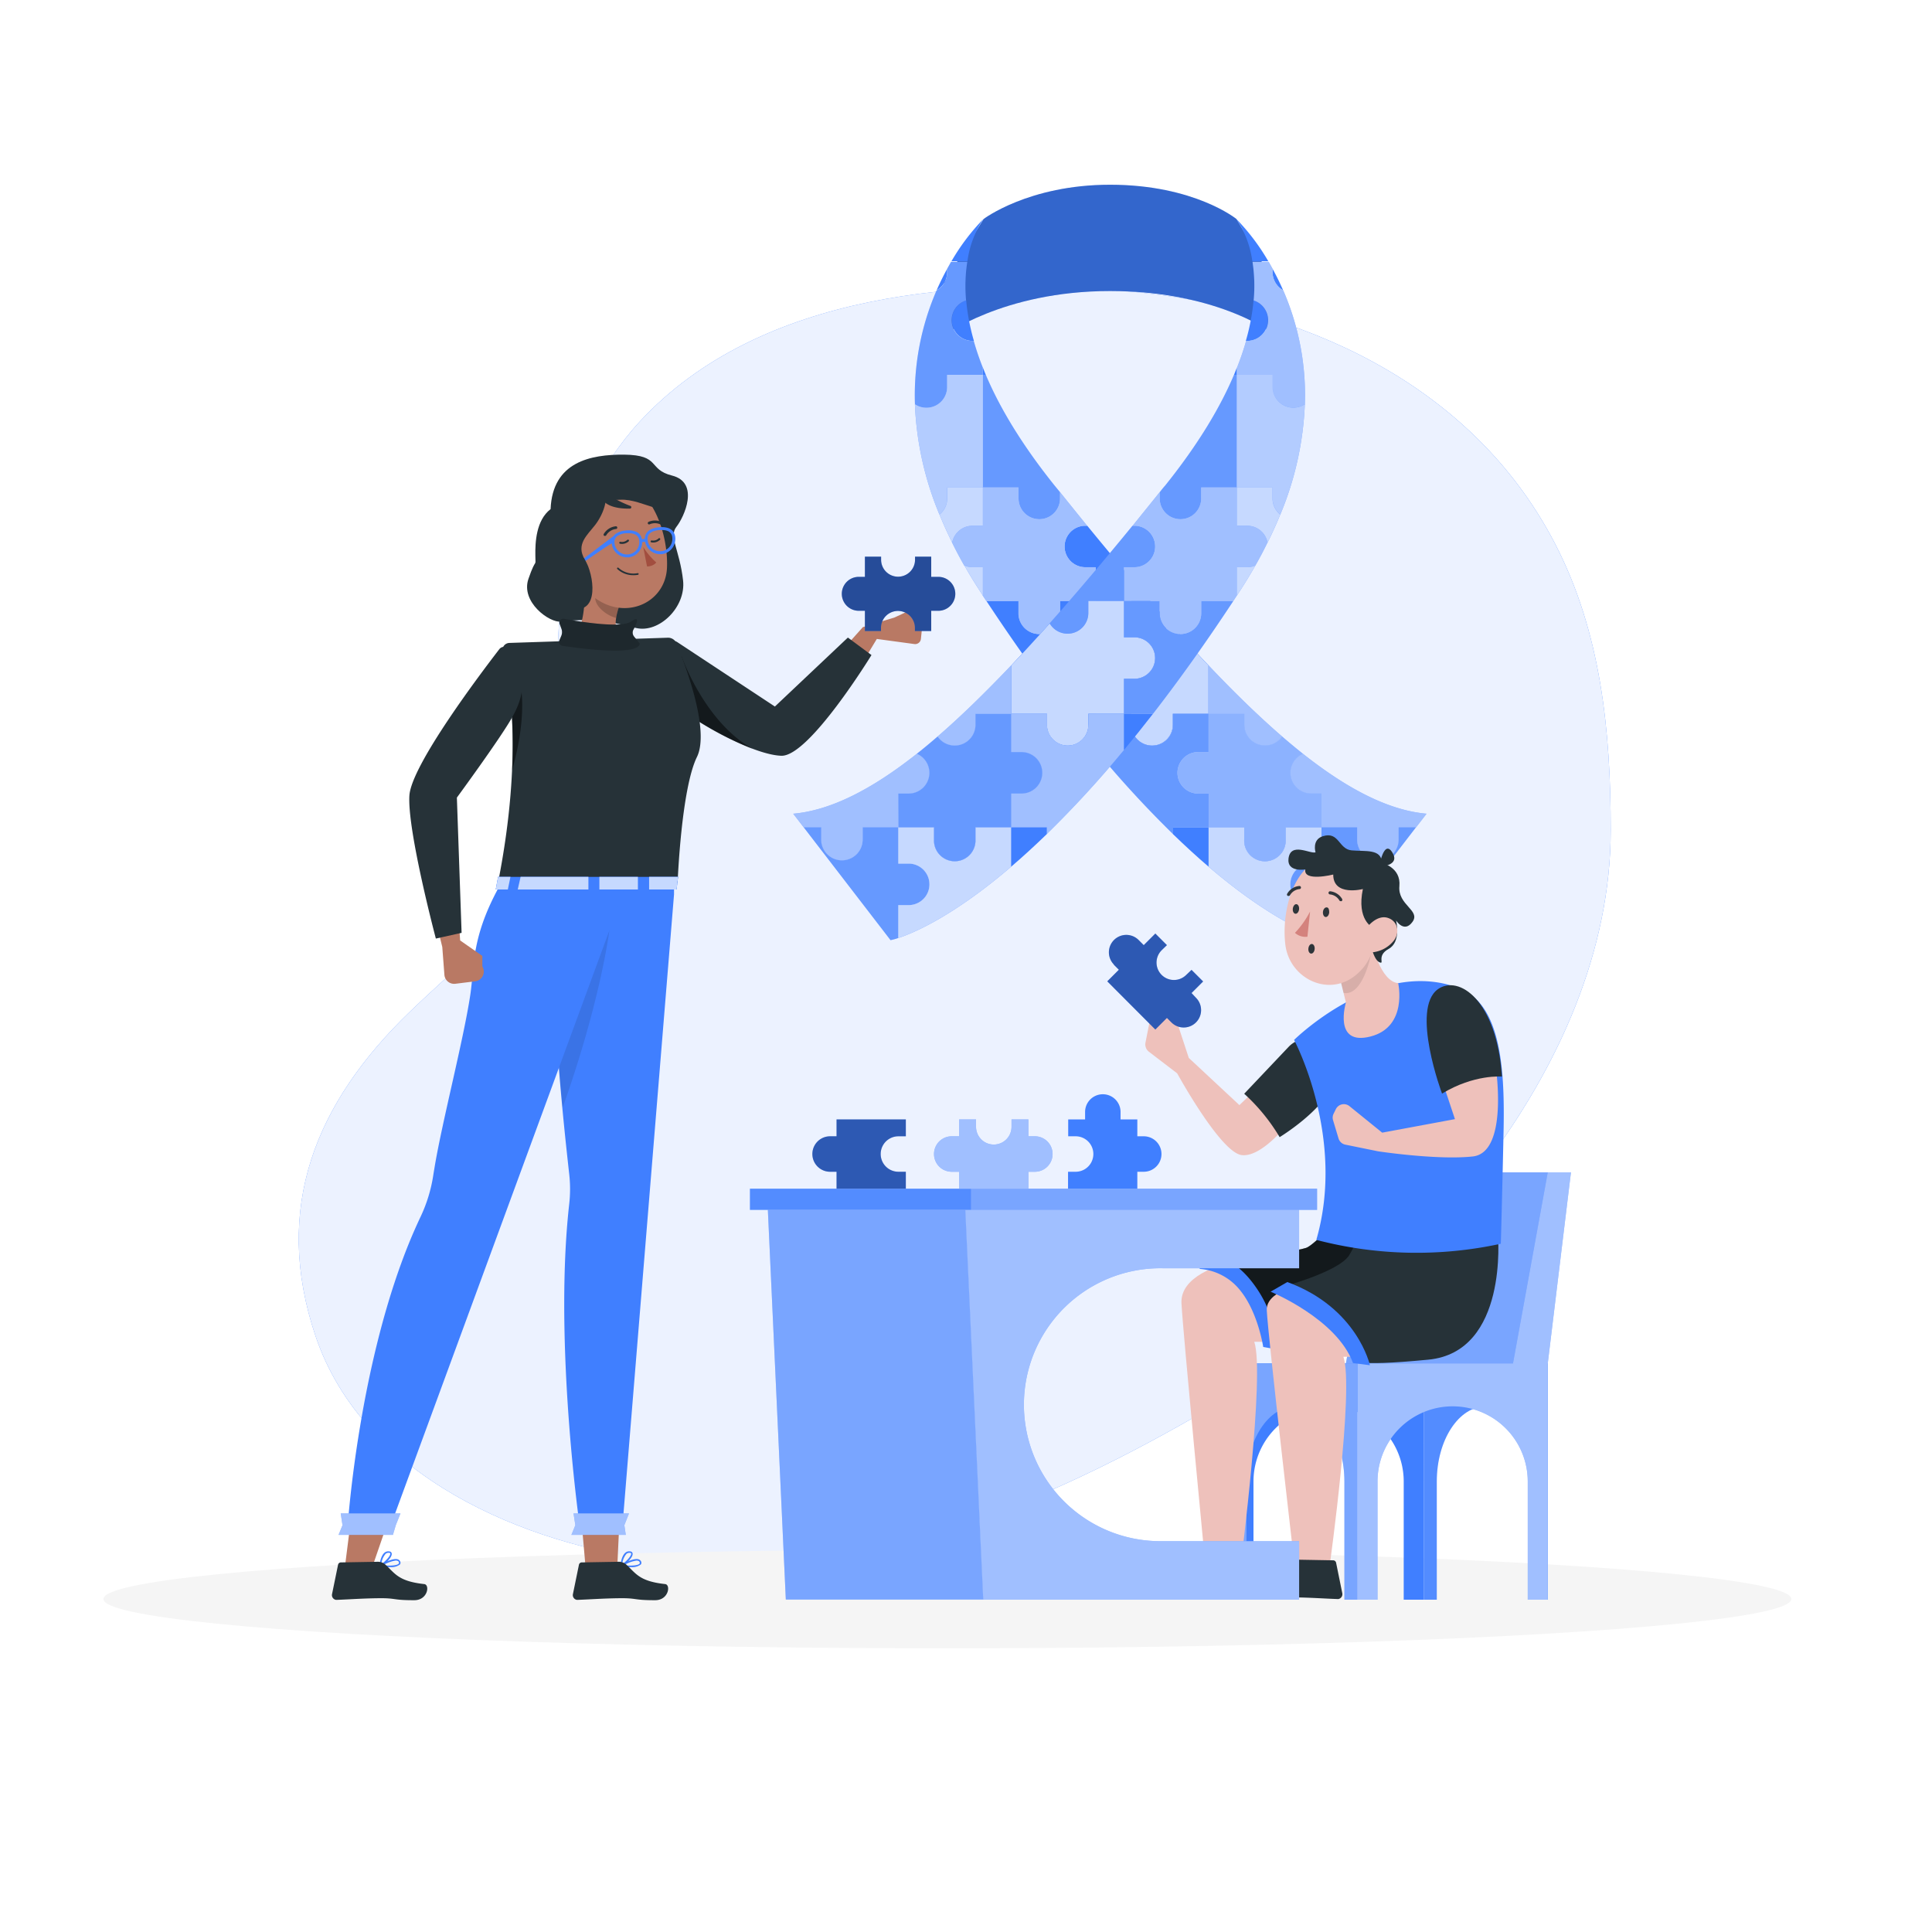 <svg class="animated" id="freepik_stories-autism" xmlns="http://www.w3.org/2000/svg" viewBox="0 0 500 500" version="1.1" xmlns:xlink="http://www.w3.org/1999/xlink"><style>svg#freepik_stories-autism:not(.animated) .animable {opacity: 0;}svg#freepik_stories-autism.animated #freepik--background-simple--inject-3 {animation: 1s 1 forwards cubic-bezier(.36,-0.01,.5,1.38) slideDown;animation-delay: 0s;}svg#freepik_stories-autism.animated #freepik--Shadow--inject-3 {animation: 1s 1 forwards cubic-bezier(.36,-0.01,.5,1.38) slideUp;animation-delay: 0s;}svg#freepik_stories-autism.animated #freepik--Ribbon--inject-3 {animation: 1s 1 forwards cubic-bezier(.36,-0.01,.5,1.38) slideLeft;animation-delay: 0s;}svg#freepik_stories-autism.animated #freepik--character-2--inject-3 {animation: 1s 1 forwards cubic-bezier(.36,-0.01,.5,1.38) zoomOut;animation-delay: 0s;}svg#freepik_stories-autism.animated #freepik--Table--inject-3 {animation: 1s 1 forwards cubic-bezier(.36,-0.01,.5,1.38) slideUp;animation-delay: 0s;}svg#freepik_stories-autism.animated #freepik--character-1--inject-3 {animation: 1s 1 forwards cubic-bezier(.36,-0.01,.5,1.38) lightSpeedLeft;animation-delay: 0s;}            @keyframes slideDown {                0% {                    opacity: 0;                    transform: translateY(-30px);                }                100% {                    opacity: 1;                    transform: translateY(0);                }            }                    @keyframes slideUp {                0% {                    opacity: 0;                    transform: translateY(30px);                }                100% {                    opacity: 1;                    transform: inherit;                }            }                    @keyframes slideLeft {                0% {                    opacity: 0;                    transform: translateX(-30px);                }                100% {                    opacity: 1;                    transform: translateX(0);                }            }                    @keyframes zoomOut {                0% {                    opacity: 0;                    transform: scale(1.5);                }                100% {                    opacity: 1;                    transform: scale(1);                }            }                    @keyframes lightSpeedLeft {              from {                transform: translate3d(-50%, 0, 0) skewX(20deg);                opacity: 0;              }              60% {                transform: skewX(-10deg);                opacity: 1;              }              80% {                transform: skewX(2deg);              }              to {                opacity: 1;                transform: translate3d(0, 0, 0);              }            }        </style><g id="freepik--background-simple--inject-3" class="animable" style="transform-origin: 247.082px 239.652px;"><path d="M416.85,214.8c0-25.54-2.47-51.1-14.45-74.17C380.67,98.79,336,79.27,292.06,75.42c-41.65-3.66-95.23-.17-126.5,33.7-21.76,23.58-23.67,56.44-19.4,86.67,4.25,30-21.15,47.76-40.14,66.1-24.26,23.43-35.59,50.64-24.34,83.93,12.26,36.26,53.85,54,89.44,58.17,51.1,6,99.45-14.67,142.34-39.75C363.45,335,416.88,277,416.85,214.8Z" style="fill: rgb(64, 127, 255); transform-origin: 247.082px 239.652px;" id="eljv7k0ktj86f" class="animable"></path><g id="el862mth11i3"><path d="M416.85,214.8c0-25.54-2.47-51.1-14.45-74.17C380.67,98.79,336,79.27,292.06,75.42c-41.65-3.66-95.23-.17-126.5,33.7-21.76,23.58-23.67,56.44-19.4,86.67,4.25,30-21.15,47.76-40.14,66.1-24.26,23.43-35.59,50.64-24.34,83.93,12.26,36.26,53.85,54,89.44,58.17,51.1,6,99.45-14.67,142.34-39.75C363.45,335,416.88,277,416.85,214.8Z" style="fill: rgb(255, 255, 255); opacity: 0.9; transform-origin: 247.082px 239.652px;" class="animable"></path></g></g><g id="freepik--Shadow--inject-3" class="animable" style="transform-origin: 245.18px 413.82px;"><ellipse id="freepik--path--inject-3" cx="245.18" cy="413.82" rx="218.42" ry="12.76" style="fill: rgb(245, 245, 245); transform-origin: 245.18px 413.82px;" class="animable"></ellipse></g><g id="freepik--Ribbon--inject-3" class="animable" style="transform-origin: 287.235px 145.56px;"><path d="M244,87.06s15.42-11.74,43.29-11.74c28.87,0,43.27,11.74,43.27,11.74l.29-12L320,56.69s-10.89-8.88-32.72-8.88c-21.07,0-32.73,8.88-32.73,8.88L244.34,73.2Z" style="fill: rgb(64, 127, 255); transform-origin: 287.425px 67.435px;" id="elq06yo7y878" class="animable"></path><g id="eleg9ank9yme4"><path d="M244,87.06s15.42-11.74,43.29-11.74c28.87,0,43.27,11.74,43.27,11.74l.29-12L320,56.69s-10.89-8.88-32.72-8.88c-21.07,0-32.73,8.88-32.73,8.88L244.34,73.2Z" style="opacity: 0.2; transform-origin: 287.425px 67.435px;" class="animable"></path></g><path d="M246.32,82.86a5.35,5.35,0,0,1,3.73-5.11,55,55,0,0,0,2,10.47h-.32A5.36,5.36,0,0,1,246.32,82.86Z" style="fill: rgb(64, 127, 255); transform-origin: 249.185px 82.985px;" id="elfqjlo8a3gy" class="animable"></path><path d="M255.12,97h-.75V95.14C254.61,95.74,254.85,96.35,255.12,97Z" style="fill: rgb(64, 127, 255); transform-origin: 254.745px 96.07px;" id="elwvyutd5pebi" class="animable"></path><path d="M298.18,164.08a5.36,5.36,0,0,1-5.37-5.36v-3.18h-9.23V146.8h-2.69a5.37,5.37,0,0,1,0-10.74h.49c7.49,9.15,14.64,17.61,21.47,25.29A5.36,5.36,0,0,1,298.18,164.08Z" style="fill: rgb(64, 127, 255); transform-origin: 289.185px 150.07px;" id="elkgd56mey2n" class="animable"></path><path d="M274.34,127.38V129a5.37,5.37,0,1,1-10.74,0v-2.84h-9.23V97h.75c3.51,8.3,9.15,17.87,17.86,28.73Z" style="fill: rgb(64, 127, 255); transform-origin: 264.355px 115.69px;" id="eldftvux4ingg" class="animable"></path><g id="elkj3bfcg8wno"><path d="M274.34,127.38V129a5.37,5.37,0,1,1-10.74,0v-2.84h-9.23V97h.75c3.51,8.3,9.15,17.87,17.86,28.73Z" style="fill: rgb(255, 255, 255); opacity: 0.2; transform-origin: 264.355px 115.69px;" class="animable"></path></g><path d="M254.37,56.87a25.83,25.83,0,0,0-4,10.73h-4.13a55.71,55.71,0,0,1,8.12-10.78Z" style="fill: rgb(64, 127, 255); transform-origin: 250.305px 62.21px;" id="el4o2x2qcxuqq" class="animable"></path><path d="M245.13,69.56v.88a5.35,5.35,0,0,1-2.73,4.67C243.28,73.11,244.2,71.25,245.13,69.56Z" style="fill: rgb(64, 127, 255); transform-origin: 243.765px 72.335px;" id="el5w96s1r1p1x" class="animable"></path><path d="M245.13,70.44v-.88c.34-.62.69-1.22,1-1.8h4.2a40.89,40.89,0,0,0-.31,10,5.36,5.36,0,0,0,1.64,10.47H252a71,71,0,0,0,2.36,6.92V97h-9.24v3.18a5.37,5.37,0,0,1-8.33,4.48,68.11,68.11,0,0,1,5.6-29.51A5.35,5.35,0,0,0,245.13,70.44Z" style="fill: rgb(64, 127, 255); transform-origin: 245.554px 86.655px;" id="elmyyz53sbrt" class="animable"></path><g id="el9t2p27i32r"><path d="M245.13,70.44v-.88c.34-.62.69-1.22,1-1.8h4.2a40.89,40.89,0,0,0-.31,10,5.36,5.36,0,0,0,1.64,10.47H252a71,71,0,0,0,2.36,6.92V97h-9.24v3.18a5.37,5.37,0,0,1-8.33,4.48,68.11,68.11,0,0,1,5.6-29.51A5.35,5.35,0,0,0,245.13,70.44Z" style="fill: rgb(255, 255, 255); opacity: 0.2; transform-origin: 245.554px 86.655px;" class="animable"></path></g><path d="M239.77,105.51a5.36,5.36,0,0,0,5.36-5.37V97h9.24v29.21h-9.24V129a5.37,5.37,0,0,1-2,4.17,82.52,82.52,0,0,1-6.35-28.56A5.38,5.38,0,0,0,239.77,105.51Z" style="fill: rgb(64, 127, 255); transform-origin: 245.575px 115.085px;" id="elt6oznttbgds" class="animable"></path><g id="ell5rkx0tydhr"><path d="M239.77,105.51a5.36,5.36,0,0,0,5.36-5.37V97h9.24v29.21h-9.24V129a5.37,5.37,0,0,1-2,4.17,82.52,82.52,0,0,1-6.35-28.56A5.38,5.38,0,0,0,239.77,105.51Z" style="fill: rgb(255, 255, 255); opacity: 0.6; transform-origin: 245.575px 115.085px;" class="animable"></path></g><path d="M342,205.37H339.3a5.37,5.37,0,0,1-2.11-10.3c11.68,9.24,22.27,14.65,32,15.52l-2.71,3.52H362v3.18a5.37,5.37,0,0,1-10.74,0v-3.18H342Z" style="fill: rgb(64, 127, 255); transform-origin: 351.569px 208.865px;" id="ely5jf6pqg7f8" class="animable"></path><g id="elzvp1mo6s2v"><path d="M342,205.37H339.3a5.37,5.37,0,0,1-2.11-10.3c11.68,9.24,22.27,14.65,32,15.52l-2.71,3.52H362v3.18a5.37,5.37,0,0,1-10.74,0v-3.18H342Z" style="fill: rgb(255, 255, 255); opacity: 0.5; transform-origin: 351.569px 208.865px;" class="animable"></path></g><path d="M331.82,190.61a5.37,5.37,0,0,1-9.8-3v-2.85h-9.24V172.2C319.43,179.22,325.77,185.39,331.82,190.61Z" style="fill: rgb(64, 127, 255); transform-origin: 322.3px 182.573px;" id="eli0pdqovb2ij" class="animable"></path><g id="elrq0skz20lup"><path d="M331.82,190.61a5.37,5.37,0,0,1-9.8-3v-2.85h-9.24V172.2C319.43,179.22,325.77,185.39,331.82,190.61Z" style="fill: rgb(255, 255, 255); opacity: 0.5; transform-origin: 322.3px 182.573px;" class="animable"></path></g><path d="M292.81,187.59v-2.85h-9.23v-9.07h-2.69a5.37,5.37,0,0,1,0-10.74h2.69v-9.39h9.23v3.18a5.37,5.37,0,0,0,10,2.63q5.08,5.72,9.93,10.85v12.54h-9.23v2.85a5.37,5.37,0,0,1-10.74,0Z" style="fill: rgb(64, 127, 255); transform-origin: 294.134px 174.25px;" id="elas5nsd9xvnf" class="animable"></path><path d="M292.81,187.59v-2.85h-9.23v-9.07h-2.69a5.37,5.37,0,0,1,0-10.74h2.69v-9.39h9.23v3.18a5.37,5.37,0,0,0,10,2.63q5.08,5.72,9.93,10.85v12.54h-9.23v2.85a5.37,5.37,0,0,1-10.74,0Z" style="fill: rgb(64, 127, 255); transform-origin: 294.134px 174.25px;" id="ely9zguhfznh7" class="animable"></path><g id="elrnbq6xuisjk"><path d="M292.81,187.59v-2.85h-9.23v-9.07h-2.69a5.37,5.37,0,0,1,0-10.74h2.69v-9.39h9.23v3.18a5.37,5.37,0,0,0,10,2.63q5.08,5.72,9.93,10.85v12.54h-9.23v2.85a5.37,5.37,0,0,1-10.74,0Z" style="fill: rgb(255, 255, 255); opacity: 0.7; transform-origin: 294.134px 174.25px;" class="animable"></path></g><path d="M303.55,184.83v2.76a5.37,5.37,0,0,1-10.74,0v-2.85h-9.23v9.34a275,275,0,0,0,20,21.78v-1.75h9.23v-8.74H310.1a5.37,5.37,0,0,1,0-10.74h2.68v-9.89h-9.23Z" style="fill: rgb(64, 127, 255); transform-origin: 298.195px 200.3px;" id="elwyv48v0yp68" class="animable"></path><g id="ele7w13pn1qxr"><g style="opacity: 0.2; transform-origin: 298.195px 200.3px;" class="animable"><path d="M303.55,184.83v2.76a5.37,5.37,0,0,1-10.74,0v-2.85h-9.23v9.34a275,275,0,0,0,20,21.78v-1.75h9.23v-8.74H310.1a5.37,5.37,0,0,1,0-10.74h2.68v-9.89h-9.23Z" style="fill: rgb(255, 255, 255); transform-origin: 298.195px 200.3px;" id="elrm0p8tul1dp" class="animable"></path></g></g><path d="M283.58,184.9v9.18c-2.4-2.89-4.86-5.94-7.37-9.18l-.12-.16h7.49Z" style="fill: rgb(64, 127, 255); transform-origin: 279.835px 189.41px;" id="elbk4rv2iwanf" class="animable"></path><path d="M263.6,155.54v3.18a5.37,5.37,0,0,0,10.74,0v-3.18h9.24v9.39h-2.69a5.37,5.37,0,0,0,0,10.74h2.69v9.07h-7.49c-6.56-8.46-13.51-18.14-20.8-29.2Z" style="fill: rgb(64, 127, 255); transform-origin: 269.435px 170.14px;" id="el1y081v2d36e" class="animable"></path><path d="M342,234.24H339.3a5.37,5.37,0,0,1,0-10.74H342v-9.39h9.23v3.18a5.37,5.37,0,0,0,10.74,0v-3.18h4.48L344,243.31a15.94,15.94,0,0,1-2-.55Z" style="fill: rgb(64, 127, 255); transform-origin: 350.19px 228.71px;" id="elw7xb8ph0df" class="animable"></path><g id="elh1f4yup9d3p"><path d="M342,234.24H339.3a5.37,5.37,0,0,1,0-10.74H342v-9.39h9.23v3.18a5.37,5.37,0,0,0,10.74,0v-3.18h4.48L344,243.31a15.94,15.94,0,0,1-2-.55Z" style="fill: rgb(255, 255, 255); opacity: 0.2; transform-origin: 350.19px 228.71px;" class="animable"></path></g><path d="M322,217.29a5.37,5.37,0,1,0,10.73,0v-3.18H342v9.39H339.3a5.37,5.37,0,0,0,0,10.74H342v8.52c-4.07-1.35-14.25-5.67-29.21-18.46V214.11H322Z" style="fill: rgb(64, 127, 255); transform-origin: 327.395px 228.435px;" id="eldrxu4li9kij" class="animable"></path><g id="elvs3yderdw7"><path d="M322,217.29a5.37,5.37,0,1,0,10.73,0v-3.18H342v9.39H339.3a5.37,5.37,0,0,0,0,10.74H342v8.52c-4.07-1.35-14.25-5.67-29.21-18.46V214.11H322Z" style="fill: rgb(255, 255, 255); opacity: 0.7; transform-origin: 327.395px 228.435px;" class="animable"></path></g><path d="M303.55,215.86v-1.75h9.23V224.3C309.88,221.82,306.8,219,303.55,215.86Z" style="fill: rgb(64, 127, 255); transform-origin: 308.165px 219.205px;" id="elyi21uaq0wso" class="animable"></path><path d="M312.78,184.9v9.73H310.1a5.37,5.37,0,0,0,0,10.74h2.68v8.74H322v3.18a5.37,5.37,0,1,0,10.73,0v-3.18H342v-8.74H339.3a5.37,5.37,0,0,1-2.11-10.3c-1.76-1.4-3.56-2.89-5.37-4.46a5.37,5.37,0,0,1-9.8-3v-2.85h-9.24S312.75,184.9,312.78,184.9Z" style="fill: rgb(64, 127, 255); transform-origin: 323.365px 203.826px;" id="elryhrs936euh" class="animable"></path><g id="elakqkmokya46"><path d="M312.78,184.9v9.73H310.1a5.37,5.37,0,0,0,0,10.74h2.68v8.74H322v3.18a5.37,5.37,0,1,0,10.73,0v-3.18H342v-8.74H339.3a5.37,5.37,0,0,1-2.11-10.3c-1.76-1.4-3.56-2.89-5.37-4.46a5.37,5.37,0,0,1-9.8-3v-2.85h-9.24S312.75,184.9,312.78,184.9Z" style="fill: rgb(255, 255, 255); opacity: 0.4; transform-origin: 323.365px 203.826px;" class="animable"></path></g><path d="M263.6,126.33V129a5.37,5.37,0,1,0,10.74,0v-1.63q3.57,4.44,7,8.68h-.49a5.37,5.37,0,0,0,0,10.74h2.69v8.74h-9.24v3.18a5.37,5.37,0,0,1-10.74,0v-3.18h-8.31l-.92-1.41V146.8h-2.68a5.26,5.26,0,0,1-2.1-.43q-1.71-3-3.17-6a5.37,5.37,0,0,1,5.27-4.35h2.68v-9.89h9.23Z" style="fill: rgb(64, 127, 255); transform-origin: 264.96px 145.105px;" id="elocttwsm369f" class="animable"></path><g id="elr7di0ecvemq"><path d="M263.6,126.33V129a5.37,5.37,0,1,0,10.74,0v-1.63q3.57,4.44,7,8.68h-.49a5.37,5.37,0,0,0,0,10.74h2.69v8.74h-9.24v3.18a5.37,5.37,0,0,1-10.74,0v-3.18h-8.31l-.92-1.41V146.8h-2.68a5.26,5.26,0,0,1-2.1-.43q-1.71-3-3.17-6a5.37,5.37,0,0,1,5.27-4.35h2.68v-9.89h9.23Z" style="fill: rgb(255, 255, 255); opacity: 0.5; transform-origin: 264.96px 145.105px;" class="animable"></path></g><path d="M254.37,146.8v7.33c-.21-.31-.41-.62-.61-.94-1.51-2.3-2.89-4.58-4.17-6.82a5.26,5.26,0,0,0,2.1.43Z" style="fill: rgb(64, 127, 255); transform-origin: 251.98px 150.25px;" id="elxm7coxfwvco" class="animable"></path><path d="M254.37,126.33v9.73h-2.68a5.37,5.37,0,0,0-5.27,4.35q-1.83-3.69-3.27-7.23a5.37,5.37,0,0,0,2-4.17v-2.84h9.24Z" style="fill: rgb(64, 127, 255); transform-origin: 248.77px 133.29px;" id="elbbgzif2624c" class="animable"></path><g id="eldwee7zj8in"><g style="opacity: 0.7; transform-origin: 248.77px 140.15px;" class="animable"><path d="M254.37,146.8v7.33c-.21-.31-.41-.62-.61-.94-1.51-2.3-2.89-4.58-4.17-6.82a5.26,5.26,0,0,0,2.1.43Z" style="fill: rgb(255, 255, 255); transform-origin: 251.98px 150.25px;" id="elki9lo8d15g" class="animable"></path><path d="M254.37,126.33v9.73h-2.68a5.37,5.37,0,0,0-5.27,4.35q-1.83-3.69-3.27-7.23a5.37,5.37,0,0,0,2-4.17v-2.84h9.24Z" style="fill: rgb(255, 255, 255); transform-origin: 248.77px 133.29px;" id="eljwzvrs1x0l" class="animable"></path></g></g><path d="M328.15,82.86a5.35,5.35,0,0,0-3.73-5.11,55,55,0,0,1-2,10.47h.33A5.36,5.36,0,0,0,328.15,82.86Z" style="fill: rgb(64, 127, 255); transform-origin: 325.285px 82.985px;" id="elc9ra1m911bh" class="animable"></path><path d="M319.36,97h.74V95.14C319.86,95.74,319.62,96.35,319.36,97Z" style="fill: rgb(64, 127, 255); transform-origin: 319.73px 96.07px;" id="elldl5zb5fp2" class="animable"></path><path d="M276.29,164.08a5.36,5.36,0,0,0,5.37-5.36v-3.18h9.24V146.8h2.68a5.37,5.37,0,0,0,0-10.74h-.49c-7.49,9.15-14.64,17.61-21.47,25.29A5.36,5.36,0,0,0,276.29,164.08Z" style="fill: rgb(64, 127, 255); transform-origin: 285.285px 150.07px;" id="elxkgkgtg5uw" class="animable"></path><g id="el0m3kzrbaey2"><path d="M276.29,164.08a5.36,5.36,0,0,0,5.37-5.36v-3.18h9.24V146.8h2.68a5.37,5.37,0,0,0,0-10.74h-.49c-7.49,9.15-14.64,17.61-21.47,25.29A5.36,5.36,0,0,0,276.29,164.08Z" style="fill: rgb(255, 255, 255); opacity: 0.2; transform-origin: 285.285px 150.07px;" class="animable"></path></g><path d="M300.13,127.38V129a5.37,5.37,0,0,0,10.74,0v-2.84h9.23V97h-.74c-3.52,8.3-9.15,17.87-17.87,28.73C301,126.26,300.58,126.82,300.13,127.38Z" style="fill: rgb(64, 127, 255); transform-origin: 310.115px 115.685px;" id="elkffahka6q3j" class="animable"></path><g id="elm6unwsynevp"><path d="M300.13,127.38V129a5.37,5.37,0,0,0,10.74,0v-2.84h9.23V97h-.74c-3.52,8.3-9.15,17.87-17.87,28.73C301,126.26,300.58,126.82,300.13,127.38Z" style="fill: rgb(255, 255, 255); opacity: 0.2; transform-origin: 310.115px 115.685px;" class="animable"></path></g><path d="M320.1,56.87a25.68,25.68,0,0,1,4,10.73h4.13a55.71,55.71,0,0,0-8.12-10.78Z" style="fill: rgb(64, 127, 255); transform-origin: 324.165px 62.21px;" id="el2nhnekao8mj" class="animable"></path><path d="M329.34,69.56v.88a5.35,5.35,0,0,0,2.73,4.67C331.19,73.11,330.27,71.25,329.34,69.56Z" style="fill: rgb(64, 127, 255); transform-origin: 330.705px 72.335px;" id="elj6jmzulhy5" class="animable"></path><path d="M329.34,70.44v-.88c-.34-.62-.68-1.22-1-1.8h-4.19a41.45,41.45,0,0,1,.3,10,5.36,5.36,0,0,1-1.63,10.47h-.33a71,71,0,0,1-2.36,6.92V97h9.24v3.18a5.37,5.37,0,0,0,8.33,4.48,68,68,0,0,0-5.6-29.51A5.35,5.35,0,0,1,329.34,70.44Z" style="fill: rgb(64, 127, 255); transform-origin: 328.936px 86.655px;" id="el0m5ahw4su59i" class="animable"></path><g id="elxao5t2fg3se"><path d="M329.34,70.44v-.88c-.34-.62-.68-1.22-1-1.8h-4.19a41.45,41.45,0,0,1,.3,10,5.36,5.36,0,0,1-1.63,10.47h-.33a71,71,0,0,1-2.36,6.92V97h9.24v3.18a5.37,5.37,0,0,0,8.33,4.48,68,68,0,0,0-5.6-29.51A5.35,5.35,0,0,1,329.34,70.44Z" style="fill: rgb(255, 255, 255); opacity: 0.5; transform-origin: 328.936px 86.655px;" class="animable"></path></g><path d="M334.71,105.51a5.36,5.36,0,0,1-5.37-5.37V97H320.1v29.21h9.24V129a5.37,5.37,0,0,0,2,4.17,82.52,82.52,0,0,0,6.35-28.56A5.37,5.37,0,0,1,334.71,105.51Z" style="fill: rgb(64, 127, 255); transform-origin: 328.895px 115.085px;" id="el2osb2l2vnfk" class="animable"></path><g id="elwkxsc49r6eg"><path d="M334.71,105.51a5.36,5.36,0,0,1-5.37-5.37V97H320.1v29.21h9.24V129a5.37,5.37,0,0,0,2,4.17,82.52,82.52,0,0,0,6.35-28.56A5.37,5.37,0,0,1,334.71,105.51Z" style="fill: rgb(255, 255, 255); opacity: 0.6; transform-origin: 328.895px 115.085px;" class="animable"></path></g><path d="M232.48,205.37h2.69a5.37,5.37,0,0,0,2.11-10.3c-11.68,9.24-22.27,14.65-32,15.52l2.71,3.52h4.48v3.18a5.37,5.37,0,0,0,10.74,0v-3.18h9.23Z" style="fill: rgb(64, 127, 255); transform-origin: 222.901px 208.865px;" id="elzvkxjt6w8ji" class="animable"></path><g id="eli1zrfljqh6"><path d="M232.48,205.37h2.69a5.37,5.37,0,0,0,2.11-10.3c-11.68,9.24-22.27,14.65-32,15.52l2.71,3.52h4.48v3.18a5.37,5.37,0,0,0,10.74,0v-3.18h9.23Z" style="fill: rgb(255, 255, 255); opacity: 0.5; transform-origin: 222.901px 208.865px;" class="animable"></path></g><path d="M242.65,190.61a5.37,5.37,0,0,0,9.8-3v-2.85h9.24V172.2C255,179.22,248.7,185.39,242.65,190.61Z" style="fill: rgb(64, 127, 255); transform-origin: 252.17px 182.573px;" id="el1g7870fyh6m" class="animable"></path><g id="el1i9gtgejg0d"><path d="M242.65,190.61a5.37,5.37,0,0,0,9.8-3v-2.85h9.24V172.2C255,179.22,248.7,185.39,242.65,190.61Z" style="fill: rgb(255, 255, 255); opacity: 0.5; transform-origin: 252.17px 182.573px;" class="animable"></path></g><path d="M281.66,187.59v-2.85h9.24v-9.07h2.68a5.37,5.37,0,1,0,0-10.74H290.9v-9.39h-9.24v3.18a5.37,5.37,0,0,1-10,2.63q-5.08,5.72-9.93,10.85v12.54h9.23v2.85a5.37,5.37,0,0,0,10.74,0Z" style="fill: rgb(64, 127, 255); transform-origin: 280.344px 174.25px;" id="elt0o6zkrksir" class="animable"></path><path d="M281.66,187.59v-2.85h9.24v-9.07h2.68a5.37,5.37,0,1,0,0-10.74H290.9v-9.39h-9.24v3.18a5.37,5.37,0,0,1-10,2.63q-5.08,5.72-9.93,10.85v12.54h9.23v2.85a5.37,5.37,0,0,0,10.74,0Z" style="fill: rgb(64, 127, 255); transform-origin: 280.344px 174.25px;" id="ells735ml317" class="animable"></path><g id="elw4i6mubic0n"><path d="M281.66,187.59v-2.85h9.24v-9.07h2.68a5.37,5.37,0,1,0,0-10.74H290.9v-9.39h-9.24v3.18a5.37,5.37,0,0,1-10,2.63q-5.08,5.72-9.93,10.85v12.54h9.23v2.85a5.37,5.37,0,0,0,10.74,0Z" style="fill: rgb(255, 255, 255); opacity: 0.7; transform-origin: 280.344px 174.25px;" class="animable"></path></g><path d="M270.92,184.83v2.76a5.37,5.37,0,0,0,10.74,0v-2.85h9.24v9.34a276.86,276.86,0,0,1-20,21.78v-1.75h-9.23v-8.74h2.68a5.37,5.37,0,0,0,0-10.74h-2.68v-9.89h9.23Z" style="fill: rgb(64, 127, 255); transform-origin: 276.285px 200.3px;" id="elbt2hkk33hb6" class="animable"></path><g id="elqttbrkmfpse"><g style="opacity: 0.5; transform-origin: 276.285px 200.3px;" class="animable"><path d="M270.92,184.83v2.76a5.37,5.37,0,0,0,10.74,0v-2.85h9.24v9.34a276.86,276.86,0,0,1-20,21.78v-1.75h-9.23v-8.74h2.68a5.37,5.37,0,0,0,0-10.74h-2.68v-9.89h9.23Z" style="fill: rgb(255, 255, 255); transform-origin: 276.285px 200.3px;" id="elxx3043zq16" class="animable"></path></g></g><path d="M290.9,184.9v9.18c2.39-2.89,4.85-5.94,7.36-9.18l.12-.16H290.9Z" style="fill: rgb(64, 127, 255); transform-origin: 294.64px 189.41px;" id="el7bmhuetkkc" class="animable"></path><path d="M310.87,155.54v3.18a5.37,5.37,0,0,1-10.74,0v-3.18H290.9v9.39h2.68a5.37,5.37,0,1,1,0,10.74H290.9v9.07h7.48c6.57-8.46,13.51-18.14,20.8-29.2Z" style="fill: rgb(64, 127, 255); transform-origin: 305.04px 170.14px;" id="el12tbhkm5ptu" class="animable"></path><g id="elvb6o0uxp2il"><path d="M310.87,155.54v3.18a5.37,5.37,0,0,1-10.74,0v-3.18H290.9v9.39h2.68a5.37,5.37,0,1,1,0,10.74H290.9v9.07h7.48c6.57-8.46,13.51-18.14,20.8-29.2Z" style="fill: rgb(255, 255, 255); opacity: 0.2; transform-origin: 305.04px 170.14px;" class="animable"></path></g><path d="M232.48,234.24h2.69a5.37,5.37,0,0,0,0-10.74h-2.69v-9.39h-9.23v3.18a5.37,5.37,0,0,1-10.74,0v-3.18H208l22.47,29.2a15.94,15.94,0,0,0,2-.55Z" style="fill: rgb(64, 127, 255); transform-origin: 224.27px 228.71px;" id="el20zlghn0fvc" class="animable"></path><g id="elsolw0ht5v3e"><path d="M232.48,234.24h2.69a5.37,5.37,0,0,0,0-10.74h-2.69v-9.39h-9.23v3.18a5.37,5.37,0,0,1-10.74,0v-3.18H208l22.47,29.2a15.94,15.94,0,0,0,2-.55Z" style="fill: rgb(255, 255, 255); opacity: 0.2; transform-origin: 224.27px 228.71px;" class="animable"></path></g><path d="M252.45,217.29a5.37,5.37,0,1,1-10.73,0v-3.18h-9.24v9.39h2.69a5.37,5.37,0,0,1,0,10.74h-2.69v8.52c4.07-1.35,14.25-5.67,29.21-18.46V214.11h-9.24Z" style="fill: rgb(64, 127, 255); transform-origin: 247.085px 228.435px;" id="eljhlnm1zl81" class="animable"></path><g id="el9nbw3v0dzac"><path d="M252.45,217.29a5.37,5.37,0,1,1-10.73,0v-3.18h-9.24v9.39h2.69a5.37,5.37,0,0,1,0,10.74h-2.69v8.52c4.07-1.35,14.25-5.67,29.21-18.46V214.11h-9.24Z" style="fill: rgb(255, 255, 255); opacity: 0.7; transform-origin: 247.085px 228.435px;" class="animable"></path></g><path d="M270.92,215.86v-1.75h-9.23V224.3C264.59,221.82,267.67,219,270.92,215.86Z" style="fill: rgb(64, 127, 255); transform-origin: 266.305px 219.205px;" id="elvm4v2wyt55t" class="animable"></path><path d="M261.69,184.9v9.73h2.68a5.37,5.37,0,0,1,0,10.74h-2.68v8.74h-9.24v3.18a5.37,5.37,0,1,1-10.73,0v-3.18h-9.24v-8.74h2.69a5.37,5.37,0,0,0,2.11-10.3q2.66-2.1,5.37-4.46a5.37,5.37,0,0,0,9.8-3v-2.85h9.24S261.73,184.9,261.69,184.9Z" style="fill: rgb(64, 127, 255); transform-origin: 251.11px 203.826px;" id="elpff6b6k6vu" class="animable"></path><g id="elk5w9fn0si3"><path d="M261.69,184.9v9.73h2.68a5.37,5.37,0,0,1,0,10.74h-2.68v8.74h-9.24v3.18a5.37,5.37,0,1,1-10.73,0v-3.18h-9.24v-8.74h2.69a5.37,5.37,0,0,0,2.11-10.3q2.66-2.1,5.37-4.46a5.37,5.37,0,0,0,9.8-3v-2.85h9.24S261.73,184.9,261.69,184.9Z" style="fill: rgb(255, 255, 255); opacity: 0.2; transform-origin: 251.11px 203.826px;" class="animable"></path></g><path d="M310.87,126.33V129a5.37,5.37,0,0,1-10.74,0v-1.63q-3.57,4.44-7,8.68h.49a5.37,5.37,0,0,1,0,10.74H290.9v8.74h9.23v3.18a5.37,5.37,0,0,0,10.74,0v-3.18h8.31l.92-1.41V146.8h2.69a5.21,5.21,0,0,0,2.09-.43c1.15-2,2.2-4,3.17-6a5.36,5.36,0,0,0-5.26-4.35H320.1v-9.89h-9.23Z" style="fill: rgb(64, 127, 255); transform-origin: 309.475px 145.105px;" id="elx4c317i8t8" class="animable"></path><g id="el4kgg8tkb57a"><path d="M310.87,126.33V129a5.37,5.37,0,0,1-10.74,0v-1.63q-3.57,4.44-7,8.68h.49a5.37,5.37,0,0,1,0,10.74H290.9v8.74h9.23v3.18a5.37,5.37,0,0,0,10.74,0v-3.18h8.31l.92-1.41V146.8h2.69a5.21,5.21,0,0,0,2.09-.43c1.15-2,2.2-4,3.17-6a5.36,5.36,0,0,0-5.26-4.35H320.1v-9.89h-9.23Z" style="fill: rgb(255, 255, 255); opacity: 0.5; transform-origin: 309.475px 145.105px;" class="animable"></path></g><path d="M320.1,146.8v7.33l.62-.94c1.5-2.3,2.88-4.58,4.16-6.82a5.21,5.21,0,0,1-2.09.43Z" style="fill: rgb(64, 127, 255); transform-origin: 322.49px 150.25px;" id="elg8qbnuejd6p" class="animable"></path><path d="M320.1,126.33v9.73h2.69a5.36,5.36,0,0,1,5.26,4.35q1.83-3.69,3.27-7.23a5.37,5.37,0,0,1-2-4.17v-2.84H320.1Z" style="fill: rgb(64, 127, 255); transform-origin: 325.71px 133.29px;" id="ellur1dfhuy99" class="animable"></path><g id="elbp5vkmnt9i"><g style="opacity: 0.7; transform-origin: 325.71px 140.15px;" class="animable"><path d="M320.1,146.8v7.33l.62-.94c1.5-2.3,2.88-4.58,4.16-6.82a5.21,5.21,0,0,1-2.09.43Z" style="fill: rgb(255, 255, 255); transform-origin: 322.49px 150.25px;" id="el63rievcdo36" class="animable"></path><path d="M320.1,126.33v9.73h2.69a5.36,5.36,0,0,1,5.26,4.35q1.83-3.69,3.27-7.23a5.37,5.37,0,0,1-2-4.17v-2.84H320.1Z" style="fill: rgb(255, 255, 255); transform-origin: 325.71px 133.29px;" id="elivgkduyrns" class="animable"></path></g></g></g><g id="freepik--character-2--inject-3" class="animable" style="transform-origin: 346.56px 315.09px;"><path d="M368.46,352.85V414h3.38V383.4c0-10.73,5.68-19.43,12.67-19.43s12.67,8.7,12.67,19.43V414h3.38V352.85Z" style="fill: rgb(64, 127, 255); transform-origin: 384.51px 383.425px;" id="eloqqu8a9v09s" class="animable"></path><g id="elfeaohge42uw"><path d="M368.46,352.85V414h3.38V383.4c0-10.73,5.68-19.43,12.67-19.43s12.67,8.7,12.67,19.43V414h3.38V352.85Z" style="fill: rgb(255, 255, 255); opacity: 0.1; transform-origin: 384.51px 383.425px;" class="animable"></path></g><polygon points="396.31 352.85 348.31 352.85 357.31 303.4 402.31 303.4 396.31 352.85" style="fill: rgb(64, 127, 255); transform-origin: 375.31px 328.125px;" id="el9qhmfcri4wi" class="animable"></polygon><g id="ellw7zwnuifv"><polygon points="396.31 352.85 348.31 352.85 357.31 303.4 402.31 303.4 396.31 352.85" style="fill: rgb(255, 255, 255); opacity: 0.3; transform-origin: 375.31px 328.125px;" class="animable"></polygon></g><path d="M319.21,352.85V414h5.19V383.4a19.44,19.44,0,0,1,38.88,0V414h5.18V352.85Z" style="fill: rgb(64, 127, 255); transform-origin: 343.835px 383.425px;" id="eltqd670tlygn" class="animable"></path><path d="M319.21,352.85V414h3.38V383.4c0-10.73,5.68-19.43,12.67-19.43s12.67,8.7,12.67,19.43V414h3.38V352.85Z" style="fill: rgb(64, 127, 255); transform-origin: 335.26px 383.425px;" id="elfqw1gwwewd8" class="animable"></path><g id="el1bicl6myzdi"><path d="M319.21,352.85V414h3.38V383.4c0-10.73,5.68-19.43,12.67-19.43s12.67,8.7,12.67,19.43V414h3.38V352.85Z" style="fill: rgb(255, 255, 255); opacity: 0.3; transform-origin: 335.26px 383.425px;" class="animable"></path></g><path d="M400.56,303.4l-9,49.45H351.31V414h5.19V383.4a19.44,19.44,0,0,1,38.88,0V414h5.18V352.85l6-49.45Z" style="fill: rgb(64, 127, 255); transform-origin: 378.935px 358.7px;" id="elco0fev151f8" class="animable"></path><g id="el5i0y5gliq1i"><path d="M400.56,303.4l-9,49.45H351.31V414h5.19V383.4a19.44,19.44,0,0,1,38.88,0V414h5.18V352.85l6-49.45Z" style="fill: rgb(255, 255, 255); opacity: 0.5; transform-origin: 378.935px 358.7px;" class="animable"></path></g><path d="M319.93,326.59c-4.6.56-14.5,3.83-14.17,10.66s6.17,67.67,6.17,67.67h9.17s6.33-49.5,3.5-57.67h11.16L325.1,326.59S321.21,326.43,319.93,326.59Z" style="fill: rgb(238, 193, 187); transform-origin: 320.756px 365.719px;" id="eluhd5zaaxt7" class="animable"></path><path d="M342.16,319.63s-2.89,2.94-4.17,3.33c-6.33,2-15.5-.33-24.33,4.17,0,0,10.92-1.52,14.16,20.83,0,0,19.67,3.83,39.34,2.67s7.17-31,7.17-31Z" style="fill: rgb(38, 50, 56); transform-origin: 345.953px 335.239px;" id="elpdafua1tbwd" class="animable"></path><g id="elkbrpugaffsf"><path d="M342.16,319.63s-2.89,2.94-4.17,3.33c-6.33,2-15.5-.33-24.33,4.17,0,0,10.92-1.52,14.16,20.83,0,0,19.67,3.83,39.34,2.67s7.17-31,7.17-31Z" style="opacity: 0.5; transform-origin: 345.953px 335.239px;" class="animable"></path></g><path d="M310.33,328.38A14.74,14.74,0,0,1,321,334c4.59,5.68,5.92,14.59,5.92,14.59l3.17.58s.81-7.49-4.92-15.83-10.5-7.67-10.5-7.67Z" style="fill: rgb(64, 127, 255); transform-origin: 320.23px 337.414px;" id="el6gfa5chl017" class="animable"></path><path d="M308.51,405.07a3.78,3.78,0,0,1-2.59-.72.8.8,0,0,1,0-.91,1.1,1.1,0,0,1,.67-.48c1.48-.38,4.53,1.44,4.67,1.52a.2.2,0,0,1,.09.22.19.19,0,0,1-.17.16A15.28,15.28,0,0,1,308.51,405.07Zm-1.38-1.74a1.36,1.36,0,0,0-.4,0,.58.58,0,0,0-.42.29c-.16.25-.1.38-.05.45.4.59,2.63.64,4.28.46A9.65,9.65,0,0,0,307.13,403.33Z" style="fill: rgb(64, 127, 255); transform-origin: 308.567px 403.997px;" id="eld150j3pprve" class="animable"></path><path d="M311.18,404.86a.1.1,0,0,1-.09,0c-1-.48-3.14-2.44-2.93-3.43,0-.24.21-.52.79-.57a1.54,1.54,0,0,1,1.16.38c1.11.94,1.3,3.33,1.31,3.44a.2.2,0,0,1-.1.18A.17.17,0,0,1,311.18,404.86Zm-2.1-3.61-.12,0c-.38,0-.4.18-.42.23-.06.6,1.3,2.12,2.39,2.79a4.92,4.92,0,0,0-1.13-2.73,1.11,1.11,0,0,0-.72-.27Z" style="fill: rgb(64, 127, 255); transform-origin: 309.783px 402.864px;" id="eltc27sux1ju" class="animable"></path><path d="M312.14,403.64l9.64.17a.78.78,0,0,1,.75.62l1.6,7.87a1.28,1.28,0,0,1-1,1.53,1.24,1.24,0,0,1-.27,0c-3.48-.12-6.57-.36-10.89-.43-5.11-.09-3.82.55-9.83.53-3.62,0-4.21-4.14-2.67-4.31,7-.77,7.8-2.87,10.55-5.34A3.16,3.16,0,0,1,312.14,403.64Z" style="fill: rgb(38, 50, 56); transform-origin: 311.417px 408.782px;" id="el1geuin0qcdt" class="animable"></path><path d="M344,331.46s-16.5.83-16.16,7.67S335,404.79,335,404.79h9.17s6.33-45.5,3.5-53.66h12.17l-10.67-19.67Z" style="fill: rgb(238, 193, 187); transform-origin: 343.837px 368.125px;" id="el1ugqiswbpfv" class="animable"></path><path d="M387.66,319.63s2.75,30.25-18,32.25-18.25,0-18.25,0S346.77,336,332,333c0,0,14.35-3.83,17.14-8.1.58-.9,1.75-3.25,1.75-3.25Z" style="fill: rgb(38, 50, 56); transform-origin: 359.89px 336.199px;" id="eldi72rnjnhbr" class="animable"></path><path d="M328.83,334.29s17.12,7,21.33,18.47l4.37.56s-3.2-14.86-21.37-21.53Z" style="fill: rgb(64, 127, 255); transform-origin: 341.68px 342.555px;" id="elj971fyaxtae" class="animable"></path><path d="M331.76,405.07a3.78,3.78,0,0,1-2.59-.72.8.8,0,0,1,0-.91,1.1,1.1,0,0,1,.67-.48c1.48-.38,4.53,1.44,4.67,1.52a.2.2,0,0,1,.09.22.19.19,0,0,1-.17.16A15.28,15.28,0,0,1,331.76,405.07Zm-1.38-1.74a1.36,1.36,0,0,0-.4,0,.58.58,0,0,0-.42.29c-.16.25-.1.38-.05.45.4.59,2.63.64,4.28.46A9.65,9.65,0,0,0,330.38,403.33Z" style="fill: rgb(64, 127, 255); transform-origin: 331.817px 403.997px;" id="el09hnnki12i2" class="animable"></path><path d="M334.43,404.86a.1.1,0,0,1-.09,0c-1-.48-3.14-2.44-2.93-3.43,0-.24.21-.52.79-.57a1.54,1.54,0,0,1,1.16.38c1.11.94,1.3,3.33,1.31,3.44a.2.2,0,0,1-.1.18A.17.17,0,0,1,334.43,404.86Zm-2.1-3.61-.12,0c-.38,0-.4.18-.42.23-.06.6,1.3,2.12,2.39,2.79a4.92,4.92,0,0,0-1.13-2.73,1.11,1.11,0,0,0-.72-.27Z" style="fill: rgb(64, 127, 255); transform-origin: 333.033px 402.864px;" id="el3egrq3paoa2" class="animable"></path><path d="M335.39,403.64l9.64.17a.78.78,0,0,1,.75.62l1.6,7.87a1.28,1.28,0,0,1-1,1.53,1.24,1.24,0,0,1-.27,0c-3.48-.12-6.57-.36-10.89-.43-5.11-.09-3.82.55-9.83.53-3.62,0-4.21-4.14-2.67-4.31,7-.77,7.8-2.87,10.55-5.34A3.16,3.16,0,0,1,335.39,403.64Z" style="fill: rgb(38, 50, 56); transform-origin: 334.667px 408.782px;" id="elrpdduxmyrk" class="animable"></path><path d="M334.28,289.61s-7.42,10-12.92,9.33-16.7-21.15-16.7-21.15l-7.31-5.59a2.39,2.39,0,0,1-.9-2.37l1.37-6.95a2.4,2.4,0,0,1,2.12-1.93l1.47-.14a2.4,2.4,0,0,1,2.52,1.64l3.73,11.34L320.76,286l6.23-6Z" style="fill: rgb(238, 193, 187); transform-origin: 315.342px 279.885px;" id="el9sdtt4mp398" class="animable"></path><path d="M333.49,270.93,322,283.06a49,49,0,0,1,9.17,11.23s11.25-6.83,13.79-13.83c1.32-3.63-.17-8.49-2.87-10.4A6.6,6.6,0,0,0,333.49,270.93Z" style="fill: rgb(38, 50, 56); transform-origin: 333.724px 281.574px;" id="el5ivnu78ywio" class="animable"></path><path d="M334.91,269.13s13.46,25.16,5.75,51.75a102.52,102.52,0,0,0,47.75,1s.3-10.13.7-28.52c.35-15.82-.4-33.11-11.2-37.48C356.91,247.38,334.91,269.13,334.91,269.13Z" style="fill: rgb(64, 127, 255); transform-origin: 362.042px 289.066px;" id="elr9jayc5q1sp" class="animable"></path><path d="M387.16,276.63s3.17,21.66-6,22.66-24.5-1.33-24.5-1.33l-8.5-1.73a2.31,2.31,0,0,1-1.74-1.57L345,289.93a2.26,2.26,0,0,1,.14-1.71l.58-1.18a2.31,2.31,0,0,1,3.52-.77l8.47,6.86,18.83-3.5-3.33-10Z" style="fill: rgb(238, 193, 187); transform-origin: 366.292px 288.085px;" id="el5lsytjgm4gc" class="animable"></path><path d="M361.85,254.45c-4.69-.55-6.69-10.15-6.69-10.15l-8.79,7.2,1.95,7.93s-3.4,11.32,6.35,8.82S361.85,254.45,361.85,254.45Z" style="fill: rgb(238, 193, 187); transform-origin: 354.263px 256.455px;" id="eljne23jgxj9" class="animable"></path><g id="el9pipa9b0sys"><path d="M354.75,247.21l-1.9-1-6.48,5.31,1.34,5.45C352.72,257.89,354.75,247.21,354.75,247.21Z" style="opacity: 0.1; transform-origin: 350.56px 251.618px;" class="animable"></path></g><path d="M372.13,256c5.38-3.8,15.24,2.79,16.58,22.62,0,0-7.17-.66-15.51,4.4C373.2,283.06,365,261.1,372.13,256Z" style="fill: rgb(38, 50, 56); transform-origin: 378.963px 268.997px;" id="elx6ub5tbr2j" class="animable"></path><path d="M357.43,235.12c-1.41,8.39-1.82,13.37-6.55,17.24-7.1,5.84-17.11.84-18.22-7.78-1-7.81,1.49-20.18,10.11-22.66a11.59,11.59,0,0,1,14.66,13.2Z" style="fill: rgb(238, 193, 187); transform-origin: 345.035px 238.168px;" id="elj1707d65xq" class="animable"></path><path d="M344,236.15c-.07.7-.49,1.22-.94,1.17s-.75-.65-.68-1.34.5-1.2,1-1.15S344,235.47,344,236.15Z" style="fill: rgb(46, 53, 58); transform-origin: 343.185px 236.075px;" id="elh6v2tnf3x87" class="animable"></path><path d="M340.23,245.63c-.06.69-.49,1.21-.94,1.16s-.76-.65-.68-1.34.49-1.2.94-1.15S340.31,245,340.23,245.63Z" style="fill: rgb(46, 53, 58); transform-origin: 339.42px 245.545px;" id="elen1mwwoc4cd" class="animable"></path><path d="M336.2,235.33c-.08.68-.5,1.2-.95,1.15s-.75-.64-.67-1.32.49-1.21.94-1.16S336.27,234.64,336.2,235.33Z" style="fill: rgb(46, 53, 58); transform-origin: 335.389px 235.24px;" id="elfwbcnaj7q3u" class="animable"></path><path d="M339.05,235.9a24.55,24.55,0,0,1-3.91,5.52,4,4,0,0,0,3.22,1Z" style="fill: rgb(212, 130, 125); transform-origin: 337.095px 239.178px;" id="elvehlmf0fbr" class="animable"></path><path d="M347,233.22a.65.65,0,0,0,.2,0,.42.42,0,0,0,.14-.56,4.09,4.09,0,0,0-3.11-2,.41.41,0,0,0,0,.82h0a3.18,3.18,0,0,1,2.44,1.62A.42.42,0,0,0,347,233.22Z" style="fill: rgb(46, 53, 58); transform-origin: 345.607px 231.944px;" id="el5pva8a1cs4y" class="animable"></path><path d="M333.51,231.87a.39.39,0,0,0,.34-.19,3.21,3.21,0,0,1,2.44-1.58.4.4,0,0,0,.4-.41.4.4,0,0,0-.41-.4,4,4,0,0,0-3.15,2,.39.39,0,0,0,.12.55h0A.36.36,0,0,0,333.51,231.87Z" style="fill: rgb(46, 53, 58); transform-origin: 334.877px 230.586px;" id="ele6l51z54fww" class="animable"></path><path d="M355.21,240s-4.16-1.92-2.5-9.92c0,0-7.69,2-7.67-3.75,0,0-7.79,1.94-7.22-1.32,0,0-4.75.82-4.36-2.76.5-4.45,5.67-1.17,7-1.67,0,0-1-3.25,1.87-4.16,4.25-1.34,4.05,3.33,7.47,3.66s7.81-.5,7.82,3.25c0,0,5,1.08,4.54,6s5.55,6.25,3.39,9.25-4.25-.37-4.25-.37,1.42,5.54-1.92,7.37-.81,4.17-2.45,3.42S353.76,242.18,355.21,240Z" style="fill: rgb(38, 50, 56); transform-origin: 349.729px 232.661px;" id="elqpbjktnmfvg" class="animable"></path><path d="M360.72,243.44a8.16,8.16,0,0,1-5.39,3c-2.82.3-3.77-2.32-2.6-4.74,1-2.18,3.78-5,6.42-4.16S362.33,241.35,360.72,243.44Z" style="fill: rgb(238, 193, 187); transform-origin: 356.934px 241.926px;" id="elk8b8287oh5p" class="animable"></path><path d="M356.93,224.3s5.6-.14,3.4-3.69S356.93,224.3,356.93,224.3Z" style="fill: rgb(38, 50, 56); transform-origin: 358.886px 221.965px;" id="elynikol0cczg" class="animable"></path><path d="M288.23,249.64l1.33,1.33-3,3L299,266.44l3-3,1.16,1.16a4.5,4.5,0,1,0,6.36-6.37L308.37,257l3-3-3-3L307,252.3a4.5,4.5,0,0,1-6.37-6.37L302,244.6l-3-3-3,3-1.33-1.33a4.5,4.5,0,1,0-6.37,6.37Z" style="fill: rgb(64, 127, 255); transform-origin: 298.965px 254.02px;" id="el8f0ckifb2d4" class="animable"></path><g id="elayd7yhn386c"><path d="M288.23,249.64l1.33,1.33-3,3L299,266.44l3-3,1.16,1.16a4.5,4.5,0,1,0,6.36-6.37L308.37,257l3-3-3-3L307,252.3a4.5,4.5,0,0,1-6.37-6.37L302,244.6l-3-3-3,3-1.33-1.33a4.5,4.5,0,1,0-6.37,6.37Z" style="opacity: 0.3; transform-origin: 298.965px 254.02px;" class="animable"></path></g></g><g id="freepik--Table--inject-3" class="animable" style="transform-origin: 267.47px 348.599px;"><path d="M300.9,398.85a35.32,35.32,0,1,1,0-70.63h35.31V313.11H249.82L254.46,414h81.75V398.85Z" style="fill: rgb(64, 127, 255); transform-origin: 293.015px 363.555px;" id="elvs8w3dz1fa" class="animable"></path><g id="elcjorfrdeine"><path d="M300.9,398.85a35.32,35.32,0,1,1,0-70.63h35.31V313.11H249.82L254.46,414h81.75V398.85Z" style="fill: rgb(255, 255, 255); opacity: 0.5; transform-origin: 293.015px 363.555px;" class="animable"></path></g><polygon points="254.46 413.96 203.37 413.96 198.72 313.11 249.82 313.11 254.46 413.96" style="fill: rgb(64, 127, 255); transform-origin: 226.59px 363.535px;" id="el6f7027b7ue7" class="animable"></polygon><g id="el2n0xs5sq8ru"><polygon points="254.46 413.96 203.37 413.96 198.72 313.11 249.82 313.11 254.46 413.96" style="fill: rgb(255, 255, 255); opacity: 0.3; transform-origin: 226.59px 363.535px;" class="animable"></polygon></g><rect x="194.08" y="307.63" width="57.29" height="5.49" style="fill: rgb(64, 127, 255); transform-origin: 222.725px 310.375px;" id="el1z2k4ia8z9d" class="animable"></rect><g id="ell3fas4tzzv"><rect x="194.08" y="307.63" width="57.29" height="5.49" style="fill: rgb(255, 255, 255); opacity: 0.1; transform-origin: 222.725px 310.375px;" class="animable"></rect></g><rect x="251.37" y="307.63" width="89.49" height="5.49" style="fill: rgb(64, 127, 255); transform-origin: 296.115px 310.375px;" id="eld7gvrebxgne" class="animable"></rect><g id="el6y1i375bmg5"><rect x="251.37" y="307.63" width="89.49" height="5.49" style="fill: rgb(255, 255, 255); opacity: 0.3; transform-origin: 296.115px 310.375px;" class="animable"></rect></g><path d="M246.31,303.25h1.92v4.38h17.92v-4.38h1.67a4.59,4.59,0,0,0,0-9.18h-1.67V289.7h-4.37v1.92a4.59,4.59,0,1,1-9.18,0V289.7h-4.37v4.37h-1.92a4.59,4.59,0,0,0,0,9.18Z" style="fill: rgb(64, 127, 255); transform-origin: 257.065px 298.665px;" id="elneeoqab489e" class="animable"></path><g id="el8mkpb54lk88"><path d="M246.31,303.25h1.92v4.38h17.92v-4.38h1.67a4.59,4.59,0,0,0,0-9.18h-1.67V289.7h-4.37v1.92a4.59,4.59,0,1,1-9.18,0V289.7h-4.37v4.37h-1.92a4.59,4.59,0,0,0,0,9.18Z" style="fill: rgb(255, 255, 255); opacity: 0.5; transform-origin: 257.065px 298.665px;" class="animable"></path></g><path d="M278.33,303.25h-1.92v4.38h17.93v-4.38H296a4.59,4.59,0,0,0,0-9.18h-1.66V289.7H290v-1.92a4.59,4.59,0,0,0-9.18,0v1.92h-4.37v4.37h1.92a4.59,4.59,0,0,1,0,9.18Z" style="fill: rgb(64, 127, 255); transform-origin: 288.5px 295.414px;" id="elip6ffg250v9" class="animable"></path><path d="M232.51,294.07h1.92V289.7H216.5v4.37h-1.67a4.59,4.59,0,0,0,0,9.18h1.67v4.38h17.93v-4.38h-1.92a4.59,4.59,0,0,1,0-9.18Z" style="fill: rgb(64, 127, 255); transform-origin: 222.335px 298.665px;" id="elf0rf7mpzgvi" class="animable"></path><g id="el1ndkklsxr2s"><path d="M232.51,294.07h1.92V289.7H216.5v4.37h-1.67a4.59,4.59,0,0,0,0,9.18h1.67v4.38h17.93v-4.38h-1.92a4.59,4.59,0,0,1,0-9.18Z" style="opacity: 0.3; transform-origin: 222.335px 298.665px;" class="animable"></path></g></g><g id="freepik--character-1--inject-3" class="animable" style="transform-origin: 166.567px 265.895px;"><polygon points="150.01 388.06 151.58 406.01 159.73 406.01 160.56 388.06 150.01 388.06" style="fill: rgb(185, 121, 100); transform-origin: 155.285px 397.035px;" id="elzn45ad3ezi" class="animable"></polygon><path d="M160.76,405.37a.2.2,0,0,1-.16-.16.19.19,0,0,1,.09-.21c.13-.08,3.08-1.83,4.51-1.47a1.07,1.07,0,0,1,.65.47.77.77,0,0,1,0,.88,3.68,3.68,0,0,1-2.5.69A15.34,15.34,0,0,1,160.76,405.37Zm.65-.28c1.6.17,3.75.12,4.14-.45,0-.06.1-.19-.05-.44a.56.56,0,0,0-.4-.27,1.31,1.31,0,0,0-.39-.05A9.32,9.32,0,0,0,161.41,405.09Z" style="fill: rgb(64, 127, 255); transform-origin: 163.291px 404.533px;" id="el21zexrue1ln" class="animable"></path><path d="M160.66,405.36a.2.2,0,0,1-.1-.18c0-.11.2-2.41,1.27-3.33a1.48,1.48,0,0,1,1.12-.36c.56,0,.74.32.76.55.2,1-1.82,2.85-2.83,3.32h-.09A.2.2,0,0,1,160.66,405.36Zm2.16-3.49a1.1,1.1,0,0,0-.69.27,4.7,4.7,0,0,0-1.09,2.64c1.05-.65,2.37-2.12,2.31-2.7,0-.05,0-.19-.41-.22Z" style="fill: rgb(64, 127, 255); transform-origin: 162.142px 403.427px;" id="elhejxyhq8k6c" class="animable"></path><path d="M159.87,404.19l-9.32.16a.75.75,0,0,0-.72.6l-1.56,7.61a1.25,1.25,0,0,0,1,1.48l.27,0c3.36-.12,6.34-.36,10.52-.42,4.94-.08,3.7.53,9.5.51,3.5,0,4.07-4,2.59-4.17-6.8-.74-7.54-2.77-10.2-5.16A3.05,3.05,0,0,0,159.87,404.19Z" style="fill: rgb(38, 50, 56); transform-origin: 160.579px 409.156px;" id="el49b3z937opo" class="animable"></path><path d="M174.44,231.45,161.11,394.72H150S143.93,352,146.79,317c.15-1.82.32-3.61.52-5.38a34.31,34.31,0,0,0,0-7.78c-.17-1.52-.38-3.41-.61-5.57-1.28-11.89-3.19-31.73-2.81-40.74,0,0-5.65-12.78-1.16-30.55h31.7Z" style="fill: rgb(64, 127, 255); transform-origin: 157.718px 310.85px;" id="elvev6yrisy6" class="animable"></path><polygon points="148.43 391.67 148.9 394.72 147.88 397.22 161.95 397.22 161.58 394.72 162.78 391.67 148.43 391.67" style="fill: rgb(64, 127, 255); transform-origin: 155.33px 394.445px;" id="elk9sw1b2eyh" class="animable"></polygon><g id="el6n8q6khff12"><polygon points="148.43 391.67 148.9 394.72 147.88 397.22 161.95 397.22 161.58 394.72 162.78 391.67 148.43 391.67" style="fill: rgb(255, 255, 255); opacity: 0.5; transform-origin: 155.33px 394.445px;" class="animable"></polygon></g><g id="elo7adsvooygm"><path d="M151.72,240.76l-8.84,13.83a27.24,27.24,0,0,0,1,3c-.28,6.65.69,18.69,1.73,29.08,9.91-27.88,12.09-45.87,12.09-45.87Z" style="opacity: 0.1; transform-origin: 150.29px 263.715px;" class="animable"></path></g><polygon points="102.53 387.59 96.19 406.01 89.2 406.01 91.6 387.04 102.53 387.59" style="fill: rgb(185, 121, 100); transform-origin: 95.865px 396.525px;" id="el6w7q5tl9ccy" class="animable"></polygon><path d="M98.42,405.37a.23.23,0,0,1-.17-.16.21.21,0,0,1,.1-.21c.13-.08,3.08-1.83,4.51-1.47a1.07,1.07,0,0,1,.65.47.78.78,0,0,1,0,.88,3.68,3.68,0,0,1-2.5.69A15.34,15.34,0,0,1,98.42,405.37Zm.65-.28c1.59.17,3.75.12,4.13-.45.06-.06.11-.19,0-.44a.56.56,0,0,0-.41-.27,1.2,1.2,0,0,0-.38-.05A9.25,9.25,0,0,0,99.07,405.09Z" style="fill: rgb(64, 127, 255); transform-origin: 100.947px 404.533px;" id="ellta32jzoffl" class="animable"></path><path d="M98.31,405.36a.21.21,0,0,1-.09-.18c0-.11.2-2.41,1.27-3.33a1.48,1.48,0,0,1,1.12-.36c.56,0,.74.32.76.55.2,1-1.82,2.85-2.83,3.32h-.09A.23.23,0,0,1,98.31,405.36Zm2.17-3.49a1.08,1.08,0,0,0-.69.27,4.7,4.7,0,0,0-1.09,2.64c1-.65,2.37-2.12,2.3-2.7,0-.05,0-.19-.4-.22Z" style="fill: rgb(64, 127, 255); transform-origin: 99.802px 403.427px;" id="eli7b143muv4" class="animable"></path><path d="M97.53,404.19l-9.32.16a.75.75,0,0,0-.72.6l-1.56,7.61a1.25,1.25,0,0,0,1,1.48l.27,0c3.35-.12,6.34-.36,10.52-.42,4.94-.08,3.7.53,9.5.51,3.5,0,4.07-4,2.58-4.17-6.8-.74-7.54-2.77-10.2-5.16A3,3,0,0,0,97.53,404.19Z" style="fill: rgb(38, 50, 56); transform-origin: 98.238px 409.155px;" id="elaq3cfhp5r7j" class="animable"></path><path d="M162.78,227,101.14,394.72H90s2.81-42.53,16.8-75.29c.68-1.57,1.37-3.12,2.1-4.65a38.79,38.79,0,0,0,3.2-10.43c.12-.8.27-1.66.42-2.58,2-11.82,7.42-32.61,9.18-44.22,1.2-7.87,0-15.55,8.89-30.55Z" style="fill: rgb(64, 127, 255); transform-origin: 126.39px 310.86px;" id="ellkke70znrm" class="animable"></path><polygon points="88.18 391.67 88.64 394.72 87.62 397.22 101.69 397.22 102.43 394.72 103.64 391.67 88.18 391.67" style="fill: rgb(64, 127, 255); transform-origin: 95.63px 394.445px;" id="el9hh1giisvi" class="animable"></polygon><g id="elpd8fzjdjrqf"><polygon points="88.18 391.67 88.64 394.72 87.62 397.22 101.69 397.22 102.43 394.72 103.64 391.67 88.18 391.67" style="fill: rgb(255, 255, 255); opacity: 0.5; transform-origin: 95.63px 394.445px;" class="animable"></polygon></g><path d="M142.49,131.76c-3.76,2.89-4,8.64-3.94,12.05s.27,0-1.79,6,5.46,11.43,8.44,11.07c9-1.11,13.48.26,19.43,1.65s12.92-5.41,12.15-12.31c-.88-7.88-3.74-11.34-1.73-13.87s6.11-11.45-1.14-13.28c-6.35-1.59-2.82-5.31-12.41-5.41C152.88,117.61,143,119.48,142.49,131.76Z" style="fill: rgb(38, 50, 56); transform-origin: 157.222px 140.186px;" id="elb4zdve3f1ep" class="animable"></path><path d="M151,147.66c.58,5.32.78,15-3.19,18.16a60.48,60.48,0,0,0,12.79,9.08c6.23-4.3,3.46-7.67,3.46-7.67-5.7-1.94-5.18-6.22-3.87-10.19Z" style="fill: rgb(185, 121, 100); transform-origin: 156.242px 161.28px;" id="elgsloo9iyjz5" class="animable"></path><g id="elppb3v03d92"><path d="M154.73,151.53l5.47,5.55a17.21,17.21,0,0,0-.75,2.84c-2.19-.52-5.38-2.8-5.41-5.16A9.44,9.44,0,0,1,154.73,151.53Z" style="opacity: 0.2; isolation: isolate; transform-origin: 157.12px 155.725px;" class="animable"></path></g><path d="M146.28,139.39c2.23,8.5,3,12.14,8.19,15.7,7.84,5.35,17.79.77,18.15-8.22.33-8.09-3.35-20.61-12.44-22.38a12,12,0,0,0-13.9,14.9Z" style="fill: rgb(185, 121, 100); transform-origin: 159.253px 140.819px;" id="elo0i1cl5icuj" class="animable"></path><path d="M145.59,146.59a6.4,6.4,0,0,0,3.77,3.13c2.15.65,3.28-1.26,2.71-3.32-.5-1.85-2.23-4.42-4.41-4.17a2.9,2.9,0,0,0-2.45,3.29A2.75,2.75,0,0,0,145.59,146.59Z" style="fill: rgb(235, 179, 118); transform-origin: 148.698px 146.031px;" id="elbnmgfr6lub6" class="animable"></path><path d="M150.29,122.33c-1.52,2.61,2.27,7.44,10.23,7,6-.35,13.53,6.1,12.92-.87C172.93,122.1,157.84,119.06,150.29,122.33Z" style="fill: rgb(38, 50, 56); transform-origin: 161.718px 126.358px;" id="el3f6r8q088rr" class="animable"></path><path d="M166.47,141.58a19,19,0,0,0,3.38,4,3.06,3.06,0,0,1-2.4,1Z" style="fill: rgb(162, 78, 63); transform-origin: 168.16px 144.081px;" id="ela7vuqz6clrl" class="animable"></path><path d="M156.55,138.68a.39.39,0,0,1-.18,0,.36.36,0,0,1-.12-.48h0a4.08,4.08,0,0,1,3.15-2,.35.35,0,0,1,.35.34.34.34,0,0,1-.32.36,3.39,3.39,0,0,0-2.59,1.71A.34.34,0,0,1,156.55,138.68Z" style="fill: rgb(38, 50, 56); transform-origin: 157.977px 137.445px;" id="eluxbg9zgf1g" class="animable"></path><path d="M171.41,135.88a.34.34,0,0,1-.17,0,3.44,3.44,0,0,0-3.09-.2.35.35,0,0,1-.47-.14h0a.36.36,0,0,1,.16-.48,4.11,4.11,0,0,1,3.75.21.35.35,0,0,1-.18.66Z" style="fill: rgb(38, 50, 56); transform-origin: 169.711px 135.318px;" id="elkuyq40wmlpg" class="animable"></path><path d="M218.46,167.72l4.85-5.42,8.2-2.5,5.38-2.5a1.5,1.5,0,0,1,2.12,1.51l-.68,6.54a1.5,1.5,0,0,1-1.69,1.33l-9.72-1.32-4.44,7.36Z" style="fill: rgb(185, 121, 100); transform-origin: 228.739px 164.941px;" id="el1xs899ksrds" class="animable"></path><path d="M175.22,166.14l25.32,16.71L219.43,165l6.11,4.53s-16.11,26.29-23.33,26.06-22-8.49-27.77-13.42c-3.18-2.7-3.3-7.4-1.47-15.13A1.48,1.48,0,0,1,175.22,166.14Z" style="fill: rgb(38, 50, 56); transform-origin: 198.659px 180.296px;" id="elfrqhuwj8nmc" class="animable"></path><g id="elj631wpgxke"><path d="M176.41,169.88l-3.1-1.5-1.5,5.82c-.19,3.66.59,6.22,2.63,8a81.43,81.43,0,0,0,20.31,11.58C182.29,186.82,176.41,169.88,176.41,169.88Z" style="opacity: 0.5; transform-origin: 183.266px 181.08px;" class="animable"></path></g><path d="M128.9,228.39h46.47s.92-24.16,5-32.49c3.43-7-3.15-24.2-5.29-29.4a2.35,2.35,0,0,0-2.26-1.46l-41,1.35a1.85,1.85,0,0,0-1.73,2.31C131.78,175,135.5,194.88,128.9,228.39Z" style="fill: rgb(38, 50, 56); transform-origin: 155.121px 196.714px;" id="el4w13voinxx6" class="animable"></path><path d="M118.44,234.13l.65,9.26,5.74,4v2.68l.15.34a2.53,2.53,0,0,1-2,3.55l-5.14.64a2.53,2.53,0,0,1-2.83-2.33l-.55-7.2-2.68-10.92Z" style="fill: rgb(185, 121, 100); transform-origin: 118.492px 244.374px;" id="elbtnu01g7n6q" class="animable"></path><path d="M144.77,165.73l.51-1.22a2.54,2.54,0,0,0,0-1.84l-.42-1.14a1,1,0,0,1,1.16-1.38c4.24.79,14.73,2.51,17.37.67,2.42-1.68,1.33.69.55,2.11a1.64,1.64,0,0,0,.17,1.83l1.41,1.71s1.51,3.83-20,.66A1,1,0,0,1,144.77,165.73Z" style="fill: rgb(38, 50, 56); transform-origin: 155.112px 164.252px;" id="elp8r33px2fn" class="animable"></path><g id="el09iy3rzl7wu8"><path d="M144.77,165.73l.51-1.22a2.54,2.54,0,0,0,0-1.84l-.42-1.14a1,1,0,0,1,1.16-1.38c4.24.79,14.73,2.51,17.37.67,2.42-1.68,1.33.69.55,2.11a1.64,1.64,0,0,0,.17,1.83l1.41,1.71s1.51,3.83-20,.66A1,1,0,0,1,144.77,165.73Z" style="opacity: 0.2; transform-origin: 155.112px 164.252px;" class="animable"></path></g><g id="el5kukwk3gbex"><path d="M132.52,199.39c4.32-15.3,2-23,2-23h-2.9a125.59,125.59,0,0,1,.91,23.06Z" style="opacity: 0.5; transform-origin: 133.381px 187.92px;" class="animable"></path></g><path d="M131.67,168a1.54,1.54,0,0,0-2.44,0c-4.84,6.28-22.8,30.05-23.28,37.9-.56,9.07,6.85,37,6.85,37l6.66-1.48-1.22-35S129.55,191,132.5,185.72C134.72,181.72,137.47,175.77,131.67,168Z" style="fill: rgb(38, 50, 56); transform-origin: 120.527px 205.15px;" id="elbil2pddmjy9" class="animable"></path><polygon points="175.09 230.2 128.3 230.2 128.91 226.94 175.48 226.94 175.09 230.2" style="fill: rgb(64, 127, 255); transform-origin: 151.89px 228.57px;" id="elad1mxvq3fjd" class="animable"></polygon><polygon points="152.28 230.2 152.28 226.94 134.73 226.94 133.99 230.2 152.28 230.2" style="fill: rgb(64, 127, 255); transform-origin: 143.135px 228.57px;" id="elphtt9dfxr7" class="animable"></polygon><rect x="155.12" y="226.94" width="9.97" height="3.26" style="fill: rgb(64, 127, 255); transform-origin: 160.105px 228.57px;" id="el8rtu059uhko" class="animable"></rect><polygon points="132.1 226.94 128.91 226.94 128.3 230.2 131.43 230.2 132.1 226.94" style="fill: rgb(64, 127, 255); transform-origin: 130.2px 228.57px;" id="elbl2blrtkmy" class="animable"></polygon><polygon points="167.99 226.94 167.99 230.2 175.09 230.2 175.48 226.94 167.99 226.94" style="fill: rgb(64, 127, 255); transform-origin: 171.735px 228.57px;" id="elwhel9ex6x48" class="animable"></polygon><g id="el9egoj7z3spc"><g style="opacity: 0.7; transform-origin: 151.89px 228.57px;" class="animable"><polygon points="152.28 230.2 152.28 226.94 134.73 226.94 133.99 230.2 152.28 230.2" style="fill: rgb(255, 255, 255); transform-origin: 143.135px 228.57px;" id="eltonmz8l6o" class="animable"></polygon><rect x="155.12" y="226.94" width="9.97" height="3.26" style="fill: rgb(255, 255, 255); transform-origin: 160.105px 228.57px;" id="elfo96l4c4vrr" class="animable"></rect><polygon points="132.1 226.94 128.91 226.94 128.3 230.2 131.43 230.2 132.1 226.94" style="fill: rgb(255, 255, 255); transform-origin: 130.2px 228.57px;" id="el3ae9e9zonk8" class="animable"></polygon><polygon points="167.99 226.94 167.99 230.2 175.09 230.2 175.48 226.94 167.99 226.94" style="fill: rgb(255, 255, 255); transform-origin: 171.735px 228.57px;" id="el1mni0w0myvx" class="animable"></polygon></g></g><path d="M163.89,148.86a6.22,6.22,0,0,0,1.22-.1.22.22,0,0,0,.17-.25h0a.22.22,0,0,0-.24-.18,5.77,5.77,0,0,1-5-1.4.22.22,0,0,0-.32.29A6,6,0,0,0,163.89,148.86Z" style="fill: rgb(38, 50, 56); transform-origin: 162.486px 147.874px;" id="eltolxku8k33e" class="animable"></path><path d="M162.56,139.65a.26.26,0,0,0-.19.06,2.07,2.07,0,0,1-1.78.51.26.26,0,0,0-.31.18.25.25,0,0,0,.17.31h0a2.53,2.53,0,0,0,2.25-.62.25.25,0,0,0,0-.36h0A.24.24,0,0,0,162.56,139.65Z" style="fill: rgb(38, 50, 56); transform-origin: 161.523px 140.207px;" id="elvreu7axkxlg" class="animable"></path><path d="M170.66,139.26a.26.26,0,0,0-.19.06,2,2,0,0,1-1.77.55.25.25,0,0,0-.13.49h0a2.52,2.52,0,0,0,2.23-.66.24.24,0,0,0,0-.35h0A.28.28,0,0,0,170.66,139.26Z" style="fill: rgb(38, 50, 56); transform-origin: 169.629px 139.833px;" id="ely6s8to5ozj" class="animable"></path><path d="M155.14,126.35a28.61,28.61,0,0,0,8,4.58.36.36,0,0,1-.11.7C159.89,131.69,154.8,131.07,155.14,126.35Z" style="fill: rgb(38, 50, 56); transform-origin: 159.253px 128.992px;" id="ellygoydi1e1k" class="animable"></path><path d="M170.53,136.46c-2.37.23-3.64,1.29-3.65,3l-.76.08a2.51,2.51,0,0,0-1.37-1.88,5.14,5.14,0,0,0-2.78-.36,5.23,5.23,0,0,0-2.67.88,2.68,2.68,0,0,0-.52.55L150.49,145l.44.58s7.36-5.15,7.39-4.91a4,4,0,0,0,3.93,3.57,2.55,2.55,0,0,0,.39,0,3.91,3.91,0,0,0,3.55-3.95l.76-.08a4,4,0,0,0,3.87,3.22l.38,0a4,4,0,0,0,3.56-4.32C174.57,137.13,173.07,136.21,170.53,136.46Zm-5.78,5.86a3.17,3.17,0,0,1-2.18,1.16,3.23,3.23,0,0,1-3.53-2.9,1.89,1.89,0,0,1,.71-1.83A4.44,4.44,0,0,1,162,138c.25,0,.5,0,.73,0a3.73,3.73,0,0,1,1.65.32,1.92,1.92,0,0,1,1.05,1.66A3.23,3.23,0,0,1,164.75,142.32Zm8.56-.83a3.19,3.19,0,0,1-2.18,1.16,3.23,3.23,0,0,1-3.53-2.9c0-.56-.22-2.26,3-2.57a6.29,6.29,0,0,1,.73,0,3.81,3.81,0,0,1,1.66.32,1.93,1.93,0,0,1,1,1.66A3.24,3.24,0,0,1,173.31,141.49Z" style="fill: rgb(64, 127, 255); transform-origin: 162.632px 141px;" id="el964qechz4d5" class="animable"></path><path d="M154.65,124.25c4.15,3.18,1.39,9-.61,11.59s-5.09,5.06-2.7,8.92,4,14.5-3.6,12.64-7.26-14.57-5.05-20.44S149.7,120.47,154.65,124.25Z" style="fill: rgb(38, 50, 56); transform-origin: 149.06px 140.536px;" id="eln4r8yj8l1qs" class="animable"></path><path d="M242.84,149.29H241v-5.23h-4.19v.8a4.39,4.39,0,0,1-8.78,0v-.8h-4.19v5.23h-1.59a4.39,4.39,0,1,0,0,8.78h1.59v5.23H228v-.8a4.39,4.39,0,0,1,8.78,0v.8H241v-5.23h1.84a4.39,4.39,0,0,0,0-8.78Z" style="fill: rgb(64, 127, 255); transform-origin: 232.545px 153.68px;" id="elvx49pe2q6bh" class="animable"></path><g id="elr4ccgbatrjg"><path d="M242.84,149.29H241v-5.23h-4.19v.8a4.39,4.39,0,0,1-8.78,0v-.8h-4.19v5.23h-1.59a4.39,4.39,0,1,0,0,8.78h1.59v5.23H228v-.8a4.39,4.39,0,0,1,8.78,0v.8H241v-5.23h1.84a4.39,4.39,0,0,0,0-8.78Z" style="opacity: 0.4; transform-origin: 232.545px 153.68px;" class="animable"></path></g></g><defs>     <filter id="active" height="200%">         <feMorphology in="SourceAlpha" result="DILATED" operator="dilate" radius="2"></feMorphology>                <feFlood flood-color="#32DFEC" flood-opacity="1" result="PINK"></feFlood>        <feComposite in="PINK" in2="DILATED" operator="in" result="OUTLINE"></feComposite>        <feMerge>            <feMergeNode in="OUTLINE"></feMergeNode>            <feMergeNode in="SourceGraphic"></feMergeNode>        </feMerge>    </filter>    <filter id="hover" height="200%">        <feMorphology in="SourceAlpha" result="DILATED" operator="dilate" radius="2"></feMorphology>                <feFlood flood-color="#ff0000" flood-opacity="0.5" result="PINK"></feFlood>        <feComposite in="PINK" in2="DILATED" operator="in" result="OUTLINE"></feComposite>        <feMerge>            <feMergeNode in="OUTLINE"></feMergeNode>            <feMergeNode in="SourceGraphic"></feMergeNode>        </feMerge>            <feColorMatrix type="matrix" values="0   0   0   0   0                0   1   0   0   0                0   0   0   0   0                0   0   0   1   0 "></feColorMatrix>    </filter></defs></svg>